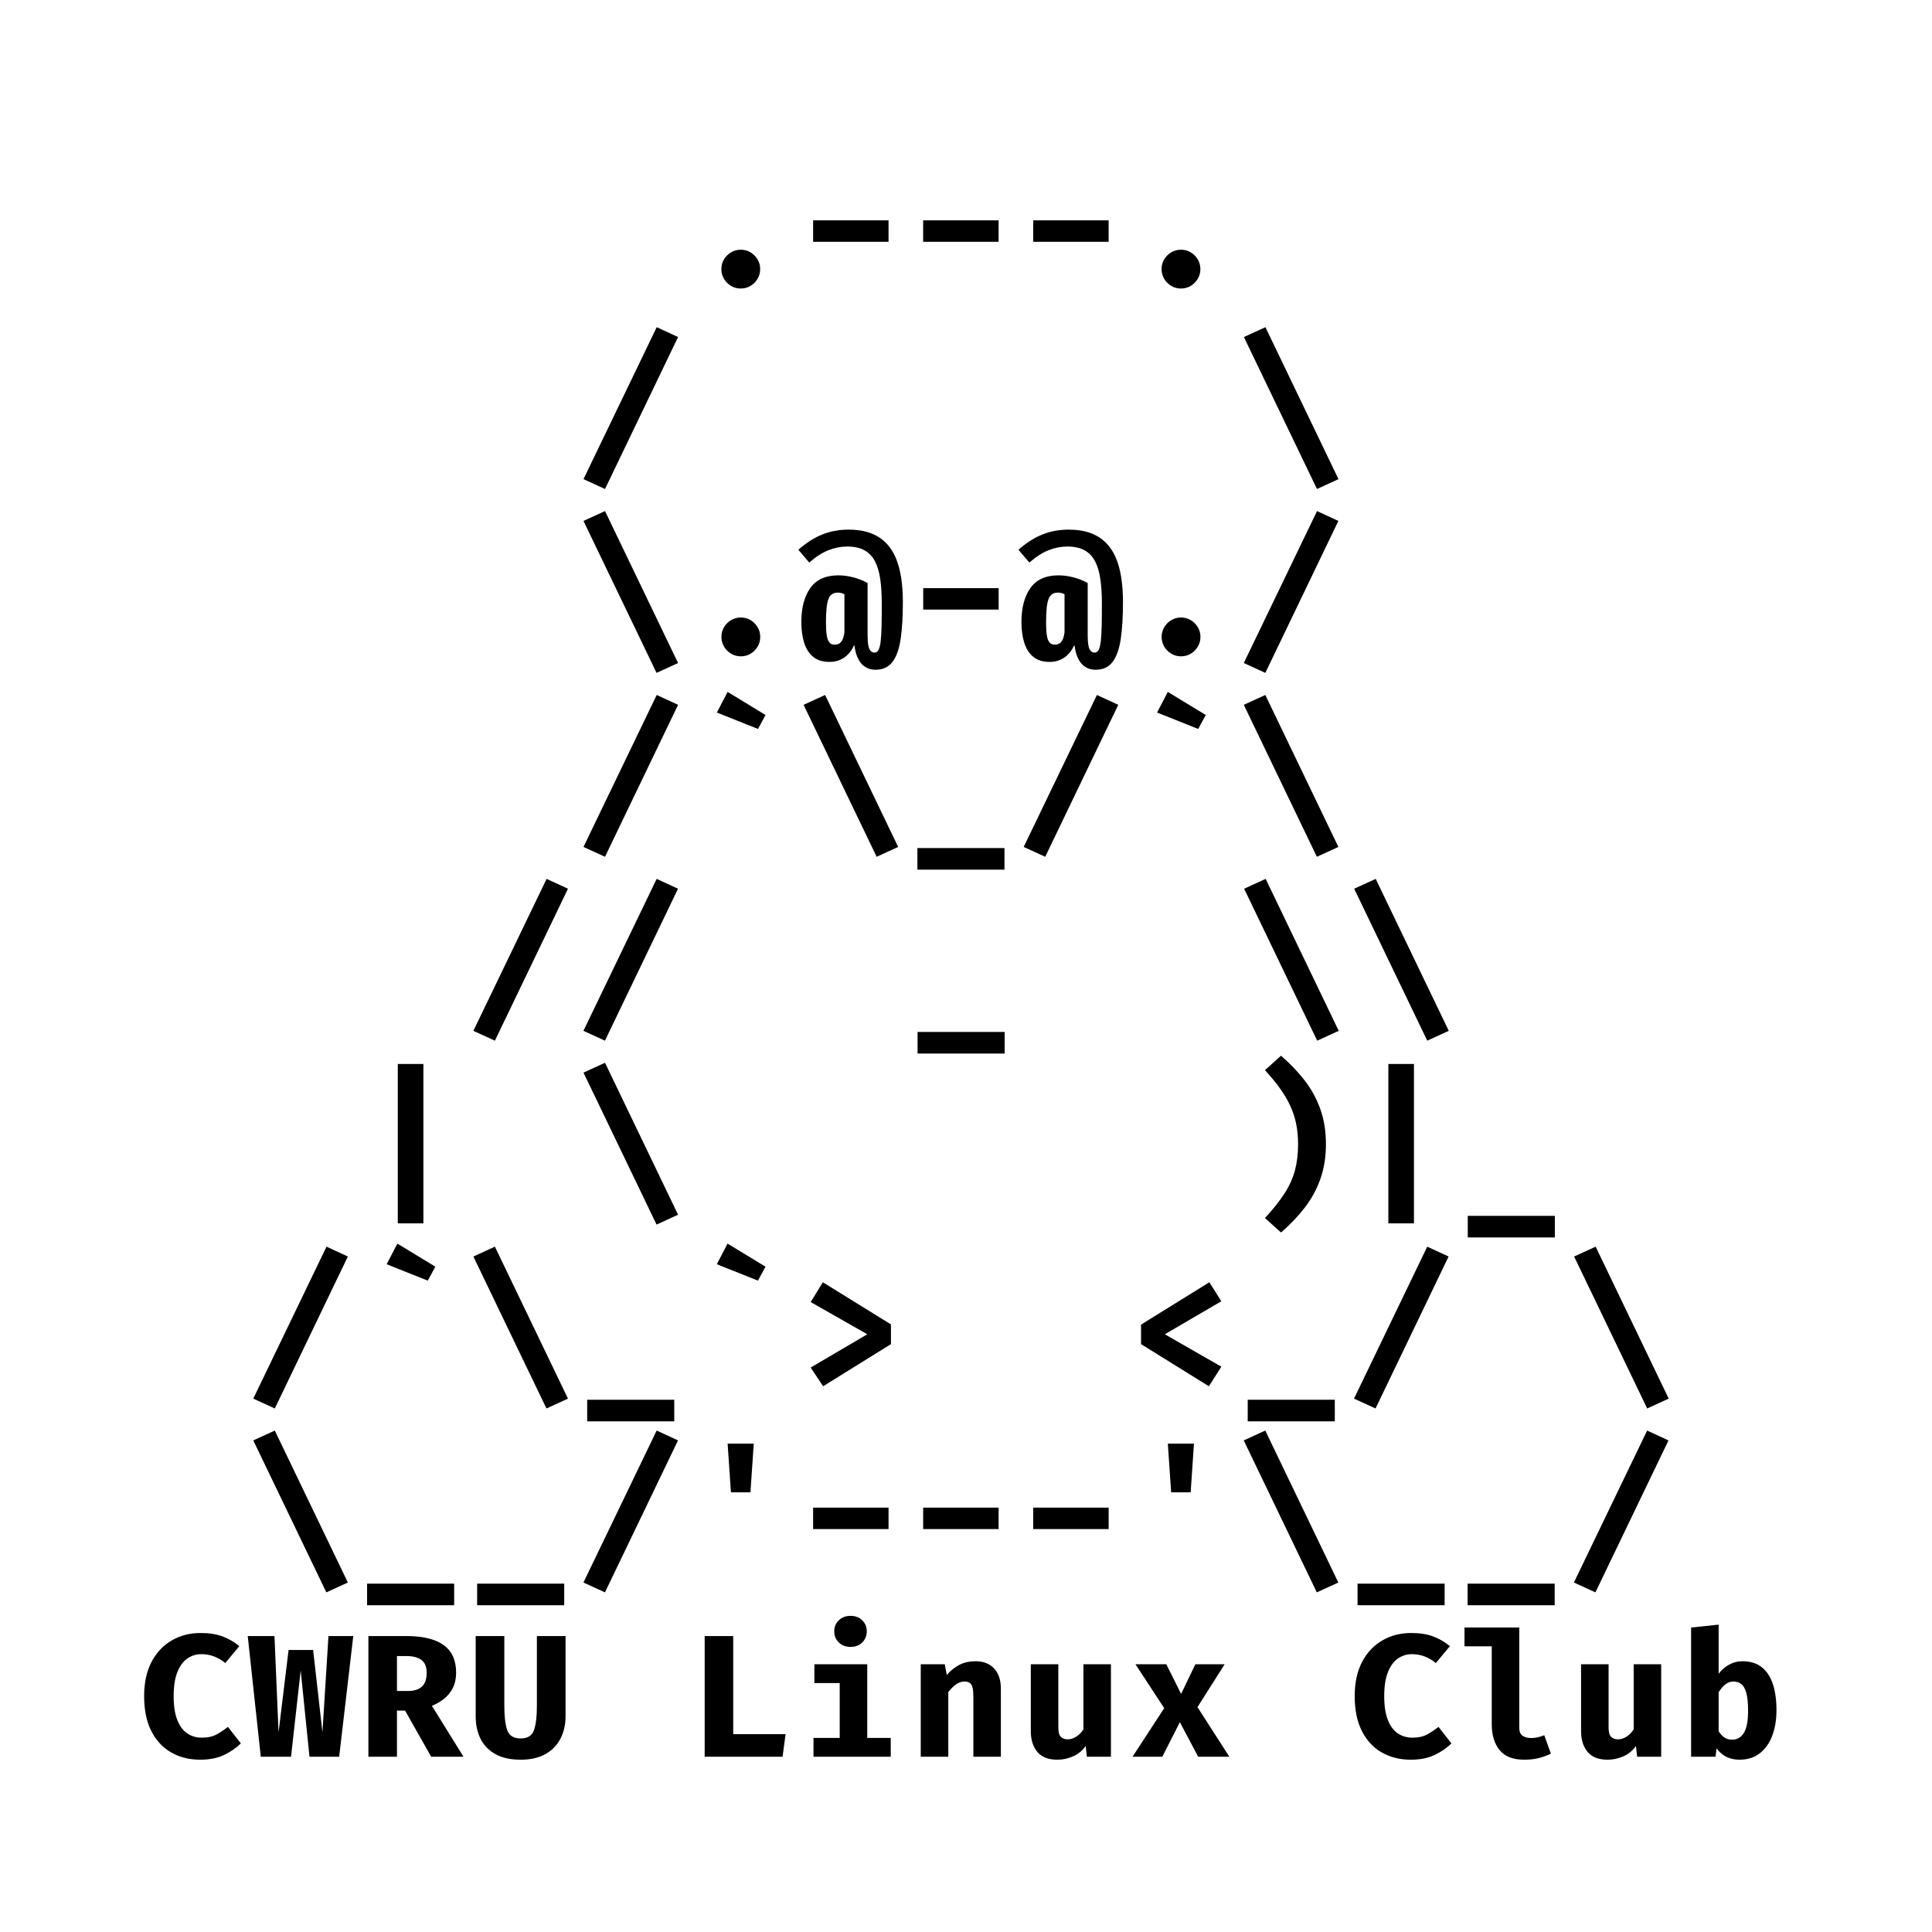 <svg xmlns="http://www.w3.org/2000/svg" xmlns:xlink="http://www.w3.org/1999/xlink" width="1500" zoomAndPan="magnify" viewBox="0 0 1125 1125" height="1500" preserveAspectRatio="xMidYMid meet" version="1.0"><defs><g/></defs><rect x="-112.5" width="1350" fill="#ffffff" y="-112.5" height="1350" fill-opacity="1"/><rect x="-112.5" width="1350" fill="#ffffff" y="-112.5" height="1350" fill-opacity="1"/><g fill="#000000" fill-opacity="1"><g transform="translate(80.476, 166.295)"><g/></g></g><g fill="#000000" fill-opacity="1"><g transform="translate(144.559, 166.295)"><g/></g></g><g fill="#000000" fill-opacity="1"><g transform="translate(208.642, 166.295)"><g/></g></g><g fill="#000000" fill-opacity="1"><g transform="translate(272.725, 166.295)"><g/></g></g><g fill="#000000" fill-opacity="1"><g transform="translate(336.808, 166.295)"><g/></g></g><g fill="#000000" fill-opacity="1"><g transform="translate(400.92, 166.295)"><g><path d="M 19.125 -9.578 C 19.125 -11.641 19.629 -13.523 20.641 -15.234 C 21.648 -16.941 23.016 -18.312 24.734 -19.344 C 26.461 -20.375 28.359 -20.891 30.422 -20.891 C 32.523 -20.891 34.426 -20.375 36.125 -19.344 C 37.832 -18.312 39.191 -16.941 40.203 -15.234 C 41.223 -13.523 41.734 -11.641 41.734 -9.578 C 41.734 -7.555 41.223 -5.68 40.203 -3.953 C 39.191 -2.234 37.832 -0.859 36.125 0.172 C 34.426 1.203 32.523 1.719 30.422 1.719 C 28.359 1.719 26.461 1.203 24.734 0.172 C 23.016 -0.859 21.648 -2.234 20.641 -3.953 C 19.629 -5.68 19.125 -7.555 19.125 -9.578 Z M 19.125 -9.578 "/></g></g></g><g fill="#000000" fill-opacity="1"><g transform="translate(465.003, 166.295)"><g><path d="M 8.469 -25.5 L 8.469 -37.984 L 52.391 -37.984 L 52.391 -25.5 Z M 8.469 -25.5 "/></g></g></g><g fill="#000000" fill-opacity="1"><g transform="translate(529.086, 166.295)"><g><path d="M 8.469 -25.5 L 8.469 -37.984 L 52.391 -37.984 L 52.391 -25.5 Z M 8.469 -25.5 "/></g></g></g><g fill="#000000" fill-opacity="1"><g transform="translate(593.169, 166.295)"><g><path d="M 8.469 -25.5 L 8.469 -37.984 L 52.391 -37.984 L 52.391 -25.5 Z M 8.469 -25.5 "/></g></g></g><g fill="#000000" fill-opacity="1"><g transform="translate(657.252, 166.295)"><g><path d="M 19.125 -9.578 C 19.125 -11.641 19.629 -13.523 20.641 -15.234 C 21.648 -16.941 23.016 -18.312 24.734 -19.344 C 26.461 -20.375 28.359 -20.891 30.422 -20.891 C 32.523 -20.891 34.426 -20.375 36.125 -19.344 C 37.832 -18.312 39.191 -16.941 40.203 -15.234 C 41.223 -13.523 41.734 -11.641 41.734 -9.578 C 41.734 -7.555 41.223 -5.68 40.203 -3.953 C 39.191 -2.234 37.832 -0.859 36.125 0.172 C 34.426 1.203 32.523 1.719 30.422 1.719 C 28.359 1.719 26.461 1.203 24.734 0.172 C 23.016 -0.859 21.648 -2.234 20.641 -3.953 C 19.629 -5.68 19.125 -7.555 19.125 -9.578 Z M 19.125 -9.578 "/></g></g></g><g fill="#000000" fill-opacity="1"><g transform="translate(80.476, 273.378)"><g/></g></g><g fill="#000000" fill-opacity="1"><g transform="translate(144.559, 273.378)"><g/></g></g><g fill="#000000" fill-opacity="1"><g transform="translate(208.642, 273.378)"><g/></g></g><g fill="#000000" fill-opacity="1"><g transform="translate(272.725, 273.378)"><g/></g></g><g fill="#000000" fill-opacity="1"><g transform="translate(336.871, 273.378)"><g><path d="M 15.422 11.359 L 2.891 5.625 L 45.531 -82.859 L 57.969 -77.125 Z M 15.422 11.359 "/></g></g></g><g fill="#000000" fill-opacity="1"><g transform="translate(400.987, 273.378)"><g/></g></g><g fill="#000000" fill-opacity="1"><g transform="translate(465.07, 273.378)"><g/></g></g><g fill="#000000" fill-opacity="1"><g transform="translate(529.153, 273.378)"><g/></g></g><g fill="#000000" fill-opacity="1"><g transform="translate(593.236, 273.378)"><g/></g></g><g fill="#000000" fill-opacity="1"><g transform="translate(657.319, 273.378)"><g/></g></g><g fill="#000000" fill-opacity="1"><g transform="translate(721.431, 273.378)"><g><path d="M 2.891 -77.125 L 15.422 -82.859 L 57.969 5.625 L 45.438 11.359 Z M 2.891 -77.125 "/></g></g></g><g fill="#000000" fill-opacity="1"><g transform="translate(80.476, 380.46)"><g/></g></g><g fill="#000000" fill-opacity="1"><g transform="translate(144.559, 380.46)"><g/></g></g><g fill="#000000" fill-opacity="1"><g transform="translate(208.642, 380.46)"><g/></g></g><g fill="#000000" fill-opacity="1"><g transform="translate(272.725, 380.46)"><g/></g></g><g fill="#000000" fill-opacity="1"><g transform="translate(336.871, 380.46)"><g><path d="M 2.891 -77.125 L 15.422 -82.859 L 57.969 5.625 L 45.438 11.359 Z M 2.891 -77.125 "/></g></g></g><g fill="#000000" fill-opacity="1"><g transform="translate(400.954, 380.46)"><g><path d="M 19.125 -9.578 C 19.125 -11.641 19.629 -13.523 20.641 -15.234 C 21.648 -16.941 23.016 -18.312 24.734 -19.344 C 26.461 -20.375 28.359 -20.891 30.422 -20.891 C 32.523 -20.891 34.426 -20.375 36.125 -19.344 C 37.832 -18.312 39.191 -16.941 40.203 -15.234 C 41.223 -13.523 41.734 -11.641 41.734 -9.578 C 41.734 -7.555 41.223 -5.68 40.203 -3.953 C 39.191 -2.234 37.832 -0.859 36.125 0.172 C 34.426 1.203 32.523 1.719 30.422 1.719 C 28.359 1.719 26.461 1.203 24.734 0.172 C 23.016 -0.859 21.648 -2.234 20.641 -3.953 C 19.629 -5.68 19.125 -7.555 19.125 -9.578 Z M 19.125 -9.578 "/></g></g></g><g fill="#000000" fill-opacity="1"><g transform="translate(465.037, 380.46)"><g><path d="M 29.109 -72.062 C 33.91 -72.062 38.082 -71.414 41.625 -70.125 C 45.176 -68.844 48.176 -66.984 50.625 -64.547 C 53.082 -62.117 55.047 -59.18 56.516 -55.734 C 57.984 -52.285 59.047 -48.395 59.703 -44.062 C 60.367 -39.738 60.703 -35.039 60.703 -29.969 C 60.703 -21.445 60.27 -14.254 59.406 -8.391 C 58.539 -2.523 56.957 1.926 54.656 4.969 C 52.363 8.008 49.055 9.531 44.734 9.531 C 42.805 9.531 41.125 9.156 39.688 8.406 C 38.25 7.664 37.035 6.656 36.047 5.375 C 35.066 4.094 34.289 2.602 33.719 0.906 C 33.145 -0.781 32.758 -2.57 32.562 -4.469 L 32.156 -4.469 C 31.406 -2.77 30.379 -1.203 29.078 0.234 C 27.773 1.672 26.203 2.816 24.359 3.672 C 22.523 4.535 20.391 4.969 17.953 4.969 C 13.961 4.969 10.766 3.953 8.359 1.922 C 5.961 -0.098 4.234 -2.859 3.172 -6.359 C 2.109 -9.859 1.578 -13.789 1.578 -18.156 C 1.578 -26.508 3.32 -33.145 6.812 -38.062 C 10.312 -42.977 15.75 -45.438 23.125 -45.438 C 25.832 -45.438 28.656 -45.07 31.594 -44.344 C 34.531 -43.613 37.383 -42.488 40.156 -40.969 L 40.156 -10.547 C 40.156 -8.047 40.301 -6.062 40.594 -4.594 C 40.883 -3.125 41.332 -2.066 41.938 -1.422 C 42.539 -0.773 43.301 -0.453 44.219 -0.453 C 45.195 -0.453 45.961 -0.969 46.516 -2 C 47.078 -3.031 47.492 -4.676 47.766 -6.938 C 48.035 -9.207 48.211 -12.164 48.297 -15.812 C 48.379 -19.469 48.422 -23.898 48.422 -29.109 C 48.422 -34.41 48.125 -39.113 47.531 -43.219 C 46.945 -47.332 45.922 -50.801 44.453 -53.625 C 42.984 -56.445 40.938 -58.582 38.312 -60.031 C 35.688 -61.488 32.348 -62.219 28.297 -62.219 C 24.68 -62.219 21.07 -61.516 17.469 -60.109 C 13.863 -58.711 10.102 -56.305 6.188 -52.891 L -0.156 -60.344 C 4.477 -64.406 9.133 -67.375 13.812 -69.25 C 18.5 -71.125 23.598 -72.062 29.109 -72.062 Z M 22.812 -35.391 C 20.145 -35.391 18.328 -34.141 17.359 -31.641 C 16.398 -29.141 15.922 -24.645 15.922 -18.156 C 15.922 -15.082 16.062 -12.582 16.344 -10.656 C 16.633 -8.727 17.145 -7.316 17.875 -6.422 C 18.602 -5.523 19.594 -5.078 20.844 -5.078 C 22.363 -5.078 23.508 -5.457 24.281 -6.219 C 25.062 -6.977 25.617 -7.906 25.953 -9 C 26.297 -10.102 26.535 -11.176 26.672 -12.219 L 26.672 -34.438 C 25.422 -35.07 24.133 -35.391 22.812 -35.391 Z M 22.812 -35.391 "/></g></g></g><g fill="#000000" fill-opacity="1"><g transform="translate(529.121, 380.46)"><g><path d="M 8.469 -25.5 L 8.469 -37.984 L 52.391 -37.984 L 52.391 -25.5 Z M 8.469 -25.5 "/></g></g></g><g fill="#000000" fill-opacity="1"><g transform="translate(593.204, 380.46)"><g><path d="M 29.109 -72.062 C 33.91 -72.062 38.082 -71.414 41.625 -70.125 C 45.176 -68.844 48.176 -66.984 50.625 -64.547 C 53.082 -62.117 55.047 -59.18 56.516 -55.734 C 57.984 -52.285 59.047 -48.395 59.703 -44.062 C 60.367 -39.738 60.703 -35.039 60.703 -29.969 C 60.703 -21.445 60.27 -14.254 59.406 -8.391 C 58.539 -2.523 56.957 1.926 54.656 4.969 C 52.363 8.008 49.055 9.531 44.734 9.531 C 42.805 9.531 41.125 9.156 39.688 8.406 C 38.25 7.664 37.035 6.656 36.047 5.375 C 35.066 4.094 34.289 2.602 33.719 0.906 C 33.145 -0.781 32.758 -2.57 32.562 -4.469 L 32.156 -4.469 C 31.406 -2.77 30.379 -1.203 29.078 0.234 C 27.773 1.672 26.203 2.816 24.359 3.672 C 22.523 4.535 20.391 4.969 17.953 4.969 C 13.961 4.969 10.766 3.953 8.359 1.922 C 5.961 -0.098 4.234 -2.859 3.172 -6.359 C 2.109 -9.859 1.578 -13.789 1.578 -18.156 C 1.578 -26.508 3.32 -33.145 6.812 -38.062 C 10.312 -42.977 15.75 -45.438 23.125 -45.438 C 25.832 -45.438 28.656 -45.07 31.594 -44.344 C 34.531 -43.613 37.383 -42.488 40.156 -40.969 L 40.156 -10.547 C 40.156 -8.047 40.301 -6.062 40.594 -4.594 C 40.883 -3.125 41.332 -2.066 41.938 -1.422 C 42.539 -0.773 43.301 -0.453 44.219 -0.453 C 45.195 -0.453 45.961 -0.969 46.516 -2 C 47.078 -3.031 47.492 -4.676 47.766 -6.938 C 48.035 -9.207 48.211 -12.164 48.297 -15.812 C 48.379 -19.469 48.422 -23.898 48.422 -29.109 C 48.422 -34.41 48.125 -39.113 47.531 -43.219 C 46.945 -47.332 45.922 -50.801 44.453 -53.625 C 42.984 -56.445 40.938 -58.582 38.312 -60.031 C 35.688 -61.488 32.348 -62.219 28.297 -62.219 C 24.68 -62.219 21.07 -61.516 17.469 -60.109 C 13.863 -58.711 10.102 -56.305 6.188 -52.891 L -0.156 -60.344 C 4.477 -64.406 9.133 -67.375 13.812 -69.25 C 18.5 -71.125 23.598 -72.062 29.109 -72.062 Z M 22.812 -35.391 C 20.145 -35.391 18.328 -34.141 17.359 -31.641 C 16.398 -29.141 15.922 -24.645 15.922 -18.156 C 15.922 -15.082 16.062 -12.582 16.344 -10.656 C 16.633 -8.727 17.145 -7.316 17.875 -6.422 C 18.602 -5.523 19.594 -5.078 20.844 -5.078 C 22.363 -5.078 23.508 -5.457 24.281 -6.219 C 25.062 -6.977 25.617 -7.906 25.953 -9 C 26.297 -10.102 26.535 -11.176 26.672 -12.219 L 26.672 -34.438 C 25.422 -35.07 24.133 -35.391 22.812 -35.391 Z M 22.812 -35.391 "/></g></g></g><g fill="#000000" fill-opacity="1"><g transform="translate(657.287, 380.46)"><g><path d="M 19.125 -9.578 C 19.125 -11.641 19.629 -13.523 20.641 -15.234 C 21.648 -16.941 23.016 -18.312 24.734 -19.344 C 26.461 -20.375 28.359 -20.891 30.422 -20.891 C 32.523 -20.891 34.426 -20.375 36.125 -19.344 C 37.832 -18.312 39.191 -16.941 40.203 -15.234 C 41.223 -13.523 41.734 -11.641 41.734 -9.578 C 41.734 -7.555 41.223 -5.68 40.203 -3.953 C 39.191 -2.234 37.832 -0.859 36.125 0.172 C 34.426 1.203 32.523 1.719 30.422 1.719 C 28.359 1.719 26.461 1.203 24.734 0.172 C 23.016 -0.859 21.648 -2.234 20.641 -3.953 C 19.629 -5.68 19.125 -7.555 19.125 -9.578 Z M 19.125 -9.578 "/></g></g></g><g fill="#000000" fill-opacity="1"><g transform="translate(721.37, 380.46)"><g><path d="M 15.422 11.359 L 2.891 5.625 L 45.531 -82.859 L 57.969 -77.125 Z M 15.422 11.359 "/></g></g></g><g fill="#000000" fill-opacity="1"><g transform="translate(80.476, 487.542)"><g/></g></g><g fill="#000000" fill-opacity="1"><g transform="translate(144.559, 487.542)"><g/></g></g><g fill="#000000" fill-opacity="1"><g transform="translate(208.642, 487.542)"><g/></g></g><g fill="#000000" fill-opacity="1"><g transform="translate(272.725, 487.542)"><g/></g></g><g fill="#000000" fill-opacity="1"><g transform="translate(336.871, 487.542)"><g><path d="M 15.422 11.359 L 2.891 5.625 L 45.531 -82.859 L 57.969 -77.125 Z M 15.422 11.359 "/></g></g></g><g fill="#000000" fill-opacity="1"><g transform="translate(400.954, 487.542)"><g><path d="M 40.422 -63.078 L 16.484 -72.625 L 22.719 -84.641 L 44.828 -71.203 Z M 40.422 -63.078 "/></g></g></g><g fill="#000000" fill-opacity="1"><g transform="translate(465.037, 487.542)"><g><path d="M 2.891 -77.125 L 15.422 -82.859 L 57.969 5.625 L 45.438 11.359 Z M 2.891 -77.125 "/></g></g></g><g fill="#000000" fill-opacity="1"><g transform="translate(529.121, 487.542)"><g><path d="M 5.078 18.859 L 5.078 6.281 L 55.781 6.281 L 55.781 18.859 Z M 5.078 18.859 "/></g></g></g><g fill="#000000" fill-opacity="1"><g transform="translate(593.204, 487.542)"><g><path d="M 15.422 11.359 L 2.891 5.625 L 45.531 -82.859 L 57.969 -77.125 Z M 15.422 11.359 "/></g></g></g><g fill="#000000" fill-opacity="1"><g transform="translate(657.287, 487.542)"><g><path d="M 40.422 -63.078 L 16.484 -72.625 L 22.719 -84.641 L 44.828 -71.203 Z M 40.422 -63.078 "/></g></g></g><g fill="#000000" fill-opacity="1"><g transform="translate(721.37, 487.542)"><g><path d="M 2.891 -77.125 L 15.422 -82.859 L 57.969 5.625 L 45.438 11.359 Z M 2.891 -77.125 "/></g></g></g><g fill="#000000" fill-opacity="1"><g transform="translate(80.476, 594.625)"><g/></g></g><g fill="#000000" fill-opacity="1"><g transform="translate(144.559, 594.625)"><g/></g></g><g fill="#000000" fill-opacity="1"><g transform="translate(208.642, 594.625)"><g/></g></g><g fill="#000000" fill-opacity="1"><g transform="translate(272.756, 594.625)"><g><path d="M 15.422 11.359 L 2.891 5.625 L 45.531 -82.859 L 57.969 -77.125 Z M 15.422 11.359 "/></g></g></g><g fill="#000000" fill-opacity="1"><g transform="translate(336.839, 594.625)"><g><path d="M 15.422 11.359 L 2.891 5.625 L 45.531 -82.859 L 57.969 -77.125 Z M 15.422 11.359 "/></g></g></g><g fill="#000000" fill-opacity="1"><g transform="translate(400.987, 594.625)"><g/></g></g><g fill="#000000" fill-opacity="1"><g transform="translate(465.07, 594.625)"><g/></g></g><g fill="#000000" fill-opacity="1"><g transform="translate(529.218, 594.625)"><g><path d="M 5.078 18.859 L 5.078 6.281 L 55.781 6.281 L 55.781 18.859 Z M 5.078 18.859 "/></g></g></g><g fill="#000000" fill-opacity="1"><g transform="translate(593.333, 594.625)"><g/></g></g><g fill="#000000" fill-opacity="1"><g transform="translate(657.417, 594.625)"><g/></g></g><g fill="#000000" fill-opacity="1"><g transform="translate(721.565, 594.625)"><g><path d="M 2.891 -77.125 L 15.422 -82.859 L 57.969 5.625 L 45.438 11.359 Z M 2.891 -77.125 "/></g></g></g><g fill="#000000" fill-opacity="1"><g transform="translate(785.648, 594.625)"><g><path d="M 2.891 -77.125 L 15.422 -82.859 L 57.969 5.625 L 45.438 11.359 Z M 2.891 -77.125 "/></g></g></g><g fill="#000000" fill-opacity="1"><g transform="translate(80.476, 701.707)"><g/></g></g><g fill="#000000" fill-opacity="1"><g transform="translate(144.559, 701.707)"><g/></g></g><g fill="#000000" fill-opacity="1"><g transform="translate(208.707, 701.707)"><g><path d="M 37.828 -82.156 L 37.828 10.656 L 22.922 10.656 L 22.922 -82.156 Z M 37.828 -82.156 "/></g></g></g><g fill="#000000" fill-opacity="1"><g transform="translate(272.79, 701.707)"><g/></g></g><g fill="#000000" fill-opacity="1"><g transform="translate(336.873, 701.707)"><g><path d="M 2.891 -77.125 L 15.422 -82.859 L 57.969 5.625 L 45.438 11.359 Z M 2.891 -77.125 "/></g></g></g><g fill="#000000" fill-opacity="1"><g transform="translate(400.987, 701.707)"><g/></g></g><g fill="#000000" fill-opacity="1"><g transform="translate(465.07, 701.707)"><g/></g></g><g fill="#000000" fill-opacity="1"><g transform="translate(529.153, 701.707)"><g/></g></g><g fill="#000000" fill-opacity="1"><g transform="translate(593.236, 701.707)"><g/></g></g><g fill="#000000" fill-opacity="1"><g transform="translate(657.319, 701.707)"><g/></g></g><g fill="#000000" fill-opacity="1"><g transform="translate(721.431, 701.707)"><g><path d="M 34.438 -35.5 C 34.438 -39.688 34.07 -43.586 33.344 -47.203 C 32.613 -50.828 31.473 -54.328 29.922 -57.703 C 28.367 -61.086 26.375 -64.477 23.938 -67.875 C 21.5 -71.27 18.57 -74.828 15.156 -78.547 L 24.5 -86.969 C 29.832 -82.375 34.457 -77.523 38.375 -72.422 C 42.301 -67.316 45.328 -61.738 47.453 -55.688 C 49.586 -49.633 50.656 -42.906 50.656 -35.5 C 50.656 -28.094 49.586 -21.363 47.453 -15.312 C 45.328 -9.258 42.301 -3.68 38.375 1.422 C 34.457 6.523 29.832 11.375 24.5 15.969 L 15.156 7.562 C 20.031 2.281 23.867 -2.562 26.672 -6.969 C 29.484 -11.383 31.477 -15.848 32.656 -20.359 C 33.844 -24.867 34.438 -29.914 34.438 -35.5 Z M 34.438 -35.5 "/></g></g></g><g fill="#000000" fill-opacity="1"><g transform="translate(785.514, 701.707)"><g><path d="M 37.828 -82.156 L 37.828 10.656 L 22.922 10.656 L 22.922 -82.156 Z M 37.828 -82.156 "/></g></g></g><g fill="#000000" fill-opacity="1"><g transform="translate(849.597, 701.707)"><g><path d="M 5.078 18.859 L 5.078 6.281 L 55.781 6.281 L 55.781 18.859 Z M 5.078 18.859 "/></g></g></g><g fill="#000000" fill-opacity="1"><g transform="translate(80.476, 808.789)"><g/></g></g><g fill="#000000" fill-opacity="1"><g transform="translate(144.592, 808.789)"><g><path d="M 15.422 11.359 L 2.891 5.625 L 45.531 -82.859 L 57.969 -77.125 Z M 15.422 11.359 "/></g></g></g><g fill="#000000" fill-opacity="1"><g transform="translate(208.675, 808.789)"><g><path d="M 40.422 -63.078 L 16.484 -72.625 L 22.719 -84.641 L 44.828 -71.203 Z M 40.422 -63.078 "/></g></g></g><g fill="#000000" fill-opacity="1"><g transform="translate(272.758, 808.789)"><g><path d="M 2.891 -77.125 L 15.422 -82.859 L 57.969 5.625 L 45.438 11.359 Z M 2.891 -77.125 "/></g></g></g><g fill="#000000" fill-opacity="1"><g transform="translate(336.841, 808.789)"><g><path d="M 5.078 18.859 L 5.078 6.281 L 55.781 6.281 L 55.781 18.859 Z M 5.078 18.859 "/></g></g></g><g fill="#000000" fill-opacity="1"><g transform="translate(400.924, 808.789)"><g><path d="M 40.422 -63.078 L 16.484 -72.625 L 22.719 -84.641 L 44.828 -71.203 Z M 40.422 -63.078 "/></g></g></g><g fill="#000000" fill-opacity="1"><g transform="translate(465.007, 808.789)"><g><path d="M 14.141 -62.125 L 53.797 -37.578 L 53.797 -26.109 L 14.297 -1.578 L 7.047 -12.469 L 40.016 -31.844 L 7.047 -50.609 Z M 14.141 -62.125 "/></g></g></g><g fill="#000000" fill-opacity="1"><g transform="translate(529.151, 808.789)"><g/></g></g><g fill="#000000" fill-opacity="1"><g transform="translate(593.234, 808.789)"><g/></g></g><g fill="#000000" fill-opacity="1"><g transform="translate(657.382, 808.789)"><g><path d="M 46.812 -62.125 L 53.797 -51.062 L 20.891 -31.844 L 53.797 -12.984 L 46.547 -1.578 L 7.047 -26.109 L 7.047 -37.469 Z M 46.812 -62.125 "/></g></g></g><g fill="#000000" fill-opacity="1"><g transform="translate(721.465, 808.789)"><g><path d="M 5.078 18.859 L 5.078 6.281 L 55.781 6.281 L 55.781 18.859 Z M 5.078 18.859 "/></g></g></g><g fill="#000000" fill-opacity="1"><g transform="translate(785.548, 808.789)"><g><path d="M 15.422 11.359 L 2.891 5.625 L 45.531 -82.859 L 57.969 -77.125 Z M 15.422 11.359 "/></g></g></g><g fill="#000000" fill-opacity="1"><g transform="translate(849.631, 808.789)"><g/></g></g><g fill="#000000" fill-opacity="1"><g transform="translate(913.715, 808.789)"><g><path d="M 2.891 -77.125 L 15.422 -82.859 L 57.969 5.625 L 45.438 11.359 Z M 2.891 -77.125 "/></g></g></g><g fill="#000000" fill-opacity="1"><g transform="translate(80.476, 915.872)"><g/></g></g><g fill="#000000" fill-opacity="1"><g transform="translate(144.592, 915.872)"><g><path d="M 2.891 -77.125 L 15.422 -82.859 L 57.969 5.625 L 45.438 11.359 Z M 2.891 -77.125 "/></g></g></g><g fill="#000000" fill-opacity="1"><g transform="translate(208.675, 915.872)"><g><path d="M 5.078 18.859 L 5.078 6.281 L 55.781 6.281 L 55.781 18.859 Z M 5.078 18.859 "/></g></g></g><g fill="#000000" fill-opacity="1"><g transform="translate(272.758, 915.872)"><g><path d="M 5.078 18.859 L 5.078 6.281 L 55.781 6.281 L 55.781 18.859 Z M 5.078 18.859 "/></g></g></g><g fill="#000000" fill-opacity="1"><g transform="translate(336.841, 915.872)"><g><path d="M 15.422 11.359 L 2.891 5.625 L 45.531 -82.859 L 57.969 -77.125 Z M 15.422 11.359 "/></g></g></g><g fill="#000000" fill-opacity="1"><g transform="translate(400.924, 915.872)"><g><path d="M 24.703 -46.906 L 22.766 -75.25 L 37.984 -75.25 L 36.062 -46.906 Z M 24.703 -46.906 "/></g></g></g><g fill="#000000" fill-opacity="1"><g transform="translate(465.007, 915.872)"><g><path d="M 8.469 -25.5 L 8.469 -37.984 L 52.391 -37.984 L 52.391 -25.5 Z M 8.469 -25.5 "/></g></g></g><g fill="#000000" fill-opacity="1"><g transform="translate(529.09, 915.872)"><g><path d="M 8.469 -25.5 L 8.469 -37.984 L 52.391 -37.984 L 52.391 -25.5 Z M 8.469 -25.5 "/></g></g></g><g fill="#000000" fill-opacity="1"><g transform="translate(593.173, 915.872)"><g><path d="M 8.469 -25.5 L 8.469 -37.984 L 52.391 -37.984 L 52.391 -25.5 Z M 8.469 -25.5 "/></g></g></g><g fill="#000000" fill-opacity="1"><g transform="translate(657.256, 915.872)"><g><path d="M 24.703 -46.906 L 22.766 -75.25 L 37.984 -75.25 L 36.062 -46.906 Z M 24.703 -46.906 "/></g></g></g><g fill="#000000" fill-opacity="1"><g transform="translate(721.34, 915.872)"><g><path d="M 2.891 -77.125 L 15.422 -82.859 L 57.969 5.625 L 45.438 11.359 Z M 2.891 -77.125 "/></g></g></g><g fill="#000000" fill-opacity="1"><g transform="translate(785.423, 915.872)"><g><path d="M 5.078 18.859 L 5.078 6.281 L 55.781 6.281 L 55.781 18.859 Z M 5.078 18.859 "/></g></g></g><g fill="#000000" fill-opacity="1"><g transform="translate(849.506, 915.872)"><g><path d="M 5.078 18.859 L 5.078 6.281 L 55.781 6.281 L 55.781 18.859 Z M 5.078 18.859 "/></g></g></g><g fill="#000000" fill-opacity="1"><g transform="translate(913.589, 915.872)"><g><path d="M 15.422 11.359 L 2.891 5.625 L 45.531 -82.859 L 57.969 -77.125 Z M 15.422 11.359 "/></g></g></g><g fill="#000000" fill-opacity="1"><g transform="translate(80.476, 1022.954)"><g><path d="M 36.312 -72.062 C 41.344 -72.062 45.625 -71.391 49.156 -70.047 C 52.695 -68.711 55.938 -66.832 58.875 -64.406 L 50.703 -54.562 C 48.785 -56.156 46.66 -57.414 44.328 -58.344 C 41.992 -59.27 39.457 -59.734 36.719 -59.734 C 33.77 -59.734 31.078 -58.895 28.641 -57.219 C 26.211 -55.551 24.27 -52.914 22.812 -49.312 C 21.363 -45.719 20.641 -41.047 20.641 -35.297 C 20.641 -29.648 21.336 -25.039 22.734 -21.469 C 24.141 -17.906 26.078 -15.285 28.547 -13.609 C 31.016 -11.941 33.836 -11.109 37.016 -11.109 C 40.535 -11.109 43.461 -11.766 45.797 -13.078 C 48.129 -14.398 50.273 -15.836 52.234 -17.391 L 59.781 -7.766 C 57.145 -5.16 53.898 -2.926 50.047 -1.062 C 46.191 0.789 41.547 1.719 36.109 1.719 C 29.754 1.719 24.113 0.305 19.188 -2.516 C 14.27 -5.336 10.414 -9.492 7.625 -14.984 C 4.844 -20.473 3.453 -27.242 3.453 -35.297 C 3.453 -43.141 4.895 -49.797 7.781 -55.266 C 10.676 -60.742 14.609 -64.91 19.578 -67.766 C 24.547 -70.629 30.125 -72.062 36.312 -72.062 Z M 36.312 -72.062 "/></g></g></g><g fill="#000000" fill-opacity="1"><g transform="translate(144.559, 1022.954)"><g><path d="M 61.156 -70.281 L 52.938 0 L 35.656 0 L 30.531 -50.25 L 24.906 0 L 7.297 0 L -0.297 -70.281 L 15.266 -70.281 L 17.641 -14.203 L 23.484 -62.172 L 37.781 -62.172 L 43.203 -14.203 L 46.703 -70.281 Z M 61.156 -70.281 "/></g></g></g><g fill="#000000" fill-opacity="1"><g transform="translate(208.642, 1022.954)"><g><path d="M 56.953 -48.938 C 56.953 -45.594 56.328 -42.664 55.078 -40.156 C 53.828 -37.656 52.133 -35.539 50 -33.812 C 47.875 -32.094 45.488 -30.711 42.844 -29.672 L 61.266 0 L 42.438 0 L 27.234 -26.875 L 22.516 -26.875 L 22.516 0 L 5.875 0 L 5.875 -70.281 L 28 -70.281 C 37.562 -70.281 44.773 -68.539 49.641 -65.062 C 54.516 -61.582 56.953 -56.207 56.953 -48.938 Z M 39.812 -48.938 C 39.812 -52.312 38.82 -54.77 36.844 -56.312 C 34.863 -57.852 31.93 -58.625 28.047 -58.625 L 22.516 -58.625 L 22.516 -38.281 L 28.703 -38.281 C 32.316 -38.281 35.07 -39.125 36.969 -40.812 C 38.863 -42.508 39.812 -45.219 39.812 -48.938 Z M 39.812 -48.938 "/></g></g></g><g fill="#000000" fill-opacity="1"><g transform="translate(272.725, 1022.954)"><g><path d="M 56.594 -70.281 L 56.594 -23.531 C 56.594 -18.727 55.617 -14.426 53.672 -10.625 C 51.734 -6.82 48.828 -3.812 44.953 -1.594 C 41.086 0.613 36.242 1.719 30.422 1.719 C 24.578 1.719 19.719 0.656 15.844 -1.469 C 11.977 -3.602 9.082 -6.562 7.156 -10.344 C 5.227 -14.133 4.266 -18.531 4.266 -23.531 L 4.266 -70.281 L 20.938 -70.281 L 20.938 -29.719 C 20.938 -23.395 21.508 -18.633 22.656 -15.438 C 23.812 -12.25 26.398 -10.656 30.422 -10.656 C 34.453 -10.656 37.039 -12.25 38.188 -15.438 C 39.332 -18.633 39.906 -23.395 39.906 -29.719 L 39.906 -70.281 Z M 56.594 -70.281 "/></g></g></g><g fill="#000000" fill-opacity="1"><g transform="translate(336.808, 1022.954)"><g/></g></g><g fill="#000000" fill-opacity="1"><g transform="translate(400.892, 1022.954)"><g><path d="M 9.438 0 L 9.438 -70.281 L 26.062 -70.281 L 26.062 -13.141 L 56.547 -13.141 L 54.812 0 Z M 9.438 0 "/></g></g></g><g fill="#000000" fill-opacity="1"><g transform="translate(464.975, 1022.954)"><g><path d="M 40.016 -53.859 L 40.016 -10.953 L 53.703 -10.953 L 53.703 0 L 8.719 0 L 8.719 -10.953 L 23.984 -10.953 L 23.984 -42.906 L 9.234 -42.906 L 9.234 -53.859 Z M 30.328 -82.047 C 33.098 -82.047 35.359 -81.18 37.109 -79.453 C 38.867 -77.734 39.75 -75.594 39.75 -73.031 C 39.75 -70.457 38.867 -68.301 37.109 -66.562 C 35.359 -64.82 33.098 -63.953 30.328 -63.953 C 27.516 -63.953 25.223 -64.82 23.453 -66.562 C 21.68 -68.301 20.797 -70.457 20.797 -73.031 C 20.797 -75.594 21.68 -77.734 23.453 -79.453 C 25.223 -81.18 27.516 -82.047 30.328 -82.047 Z M 30.328 -82.047 "/></g></g></g><g fill="#000000" fill-opacity="1"><g transform="translate(529.058, 1022.954)"><g><path d="M 7.094 0 L 7.094 -53.859 L 21.094 -53.859 L 22.219 -47.625 C 24.613 -50.32 27.145 -52.328 29.812 -53.641 C 32.488 -54.961 35.535 -55.625 38.953 -55.625 C 43.547 -55.625 47.16 -54.223 49.797 -51.422 C 52.43 -48.617 53.75 -44.66 53.75 -39.547 L 53.75 0 L 37.734 0 L 37.734 -34.938 C 37.734 -37.133 37.578 -38.883 37.266 -40.188 C 36.961 -41.488 36.43 -42.414 35.672 -42.969 C 34.91 -43.531 33.875 -43.812 32.562 -43.812 C 31.445 -43.812 30.352 -43.566 29.281 -43.078 C 28.219 -42.586 27.176 -41.883 26.156 -40.969 C 25.145 -40.062 24.133 -38.961 23.125 -37.672 L 23.125 0 Z M 7.094 0 "/></g></g></g><g fill="#000000" fill-opacity="1"><g transform="translate(593.141, 1022.954)"><g><path d="M 23.125 -53.859 L 23.125 -16.984 C 23.125 -14.379 23.602 -12.586 24.562 -11.609 C 25.531 -10.629 26.875 -10.141 28.594 -10.141 C 30.25 -10.141 31.906 -10.66 33.562 -11.703 C 35.227 -12.754 36.617 -14.176 37.734 -15.969 L 37.734 -53.859 L 53.75 -53.859 L 53.75 0 L 39.75 0 L 39.047 -6.281 C 37.223 -3.645 34.82 -1.648 31.844 -0.297 C 28.875 1.047 25.766 1.719 22.516 1.719 C 17.305 1.719 13.43 0.207 10.891 -2.812 C 8.359 -5.844 7.094 -9.91 7.094 -15.016 L 7.094 -53.859 Z M 23.125 -53.859 "/></g></g></g><g fill="#000000" fill-opacity="1"><g transform="translate(657.224, 1022.954)"><g><path d="M 19.578 0 L 2.234 0 L 20.688 -28.297 L 3.953 -53.859 L 21.906 -53.859 L 30.531 -36.609 L 38.844 -53.859 L 55.891 -53.859 L 40.062 -28.906 L 58.625 0 L 40.469 0 L 29.812 -20.125 Z M 19.578 0 "/></g></g></g><g fill="#000000" fill-opacity="1"><g transform="translate(721.307, 1022.954)"><g/></g></g><g fill="#000000" fill-opacity="1"><g transform="translate(785.39, 1022.954)"><g><path d="M 36.312 -72.062 C 41.344 -72.062 45.625 -71.391 49.156 -70.047 C 52.695 -68.711 55.938 -66.832 58.875 -64.406 L 50.703 -54.562 C 48.785 -56.156 46.66 -57.414 44.328 -58.344 C 41.992 -59.27 39.457 -59.734 36.719 -59.734 C 33.77 -59.734 31.078 -58.895 28.641 -57.219 C 26.211 -55.551 24.27 -52.914 22.812 -49.312 C 21.363 -45.719 20.641 -41.047 20.641 -35.297 C 20.641 -29.648 21.336 -25.039 22.734 -21.469 C 24.141 -17.906 26.078 -15.285 28.547 -13.609 C 31.016 -11.941 33.836 -11.109 37.016 -11.109 C 40.535 -11.109 43.461 -11.766 45.797 -13.078 C 48.129 -14.398 50.273 -15.836 52.234 -17.391 L 59.781 -7.766 C 57.145 -5.16 53.898 -2.926 50.047 -1.062 C 46.191 0.789 41.547 1.719 36.109 1.719 C 29.754 1.719 24.113 0.305 19.188 -2.516 C 14.27 -5.336 10.414 -9.492 7.625 -14.984 C 4.844 -20.473 3.453 -27.242 3.453 -35.297 C 3.453 -43.141 4.895 -49.797 7.781 -55.266 C 10.676 -60.742 14.609 -64.91 19.578 -67.766 C 24.547 -70.629 30.125 -72.062 36.312 -72.062 Z M 36.312 -72.062 "/></g></g></g><g fill="#000000" fill-opacity="1"><g transform="translate(849.473, 1022.954)"><g><path d="M 35.188 -75.25 L 35.188 -16.938 C 35.188 -14.77 35.801 -13.223 37.031 -12.297 C 38.27 -11.367 39.973 -10.906 42.141 -10.906 C 43.523 -10.906 44.859 -11.062 46.141 -11.375 C 47.43 -11.695 48.633 -12.082 49.75 -12.531 L 53.594 -1.828 C 51.77 -0.879 49.57 -0.051 47 0.656 C 44.438 1.363 41.445 1.719 38.031 1.719 C 31.539 1.719 26.773 -0.145 23.734 -3.875 C 20.691 -7.613 19.172 -12.629 19.172 -18.922 L 19.172 -64.297 L 3.297 -64.297 L 3.297 -75.25 Z M 35.188 -75.25 "/></g></g></g><g fill="#000000" fill-opacity="1"><g transform="translate(913.557, 1022.954)"><g><path d="M 23.125 -53.859 L 23.125 -16.984 C 23.125 -14.379 23.602 -12.586 24.562 -11.609 C 25.531 -10.629 26.875 -10.141 28.594 -10.141 C 30.25 -10.141 31.906 -10.66 33.562 -11.703 C 35.227 -12.754 36.617 -14.176 37.734 -15.969 L 37.734 -53.859 L 53.75 -53.859 L 53.75 0 L 39.75 0 L 39.047 -6.281 C 37.223 -3.645 34.82 -1.648 31.844 -0.297 C 28.875 1.047 25.766 1.719 22.516 1.719 C 17.305 1.719 13.43 0.207 10.891 -2.812 C 8.359 -5.844 7.094 -9.91 7.094 -15.016 L 7.094 -53.859 Z M 23.125 -53.859 "/></g></g></g><g fill="#000000" fill-opacity="1"><g transform="translate(977.64, 1022.954)"><g><path d="M 23.125 -48.328 C 24.812 -50.555 26.848 -52.328 29.234 -53.641 C 31.617 -54.961 34.18 -55.625 36.922 -55.625 C 41.547 -55.625 45.32 -54.457 48.25 -52.125 C 51.176 -49.789 53.332 -46.492 54.719 -42.234 C 56.102 -37.984 56.797 -32.93 56.797 -27.078 C 56.797 -21.535 55.973 -16.594 54.328 -12.25 C 52.691 -7.906 50.27 -4.488 47.062 -2 C 43.852 0.477 39.914 1.719 35.25 1.719 C 29.602 1.719 25.156 -0.477 21.906 -4.875 L 21.297 0 L 7.094 0 L 7.094 -75.25 L 23.125 -76.922 Z M 31.031 -9.938 C 33.875 -9.938 36.125 -11.242 37.781 -13.859 C 39.438 -16.484 40.266 -20.82 40.266 -26.875 C 40.266 -31.344 39.914 -34.801 39.219 -37.25 C 38.531 -39.695 37.551 -41.398 36.281 -42.359 C 35.008 -43.328 33.531 -43.812 31.844 -43.812 C 30.051 -43.812 28.445 -43.254 27.031 -42.141 C 25.613 -41.023 24.312 -39.504 23.125 -37.578 L 23.125 -14.859 C 24.133 -13.266 25.266 -12.047 26.516 -11.203 C 27.766 -10.359 29.27 -9.938 31.031 -9.938 Z M 31.031 -9.938 "/></g></g></g><g fill="#000000" fill-opacity="1"><g transform="translate(1041.741, 1022.954)"><g/></g></g></svg>